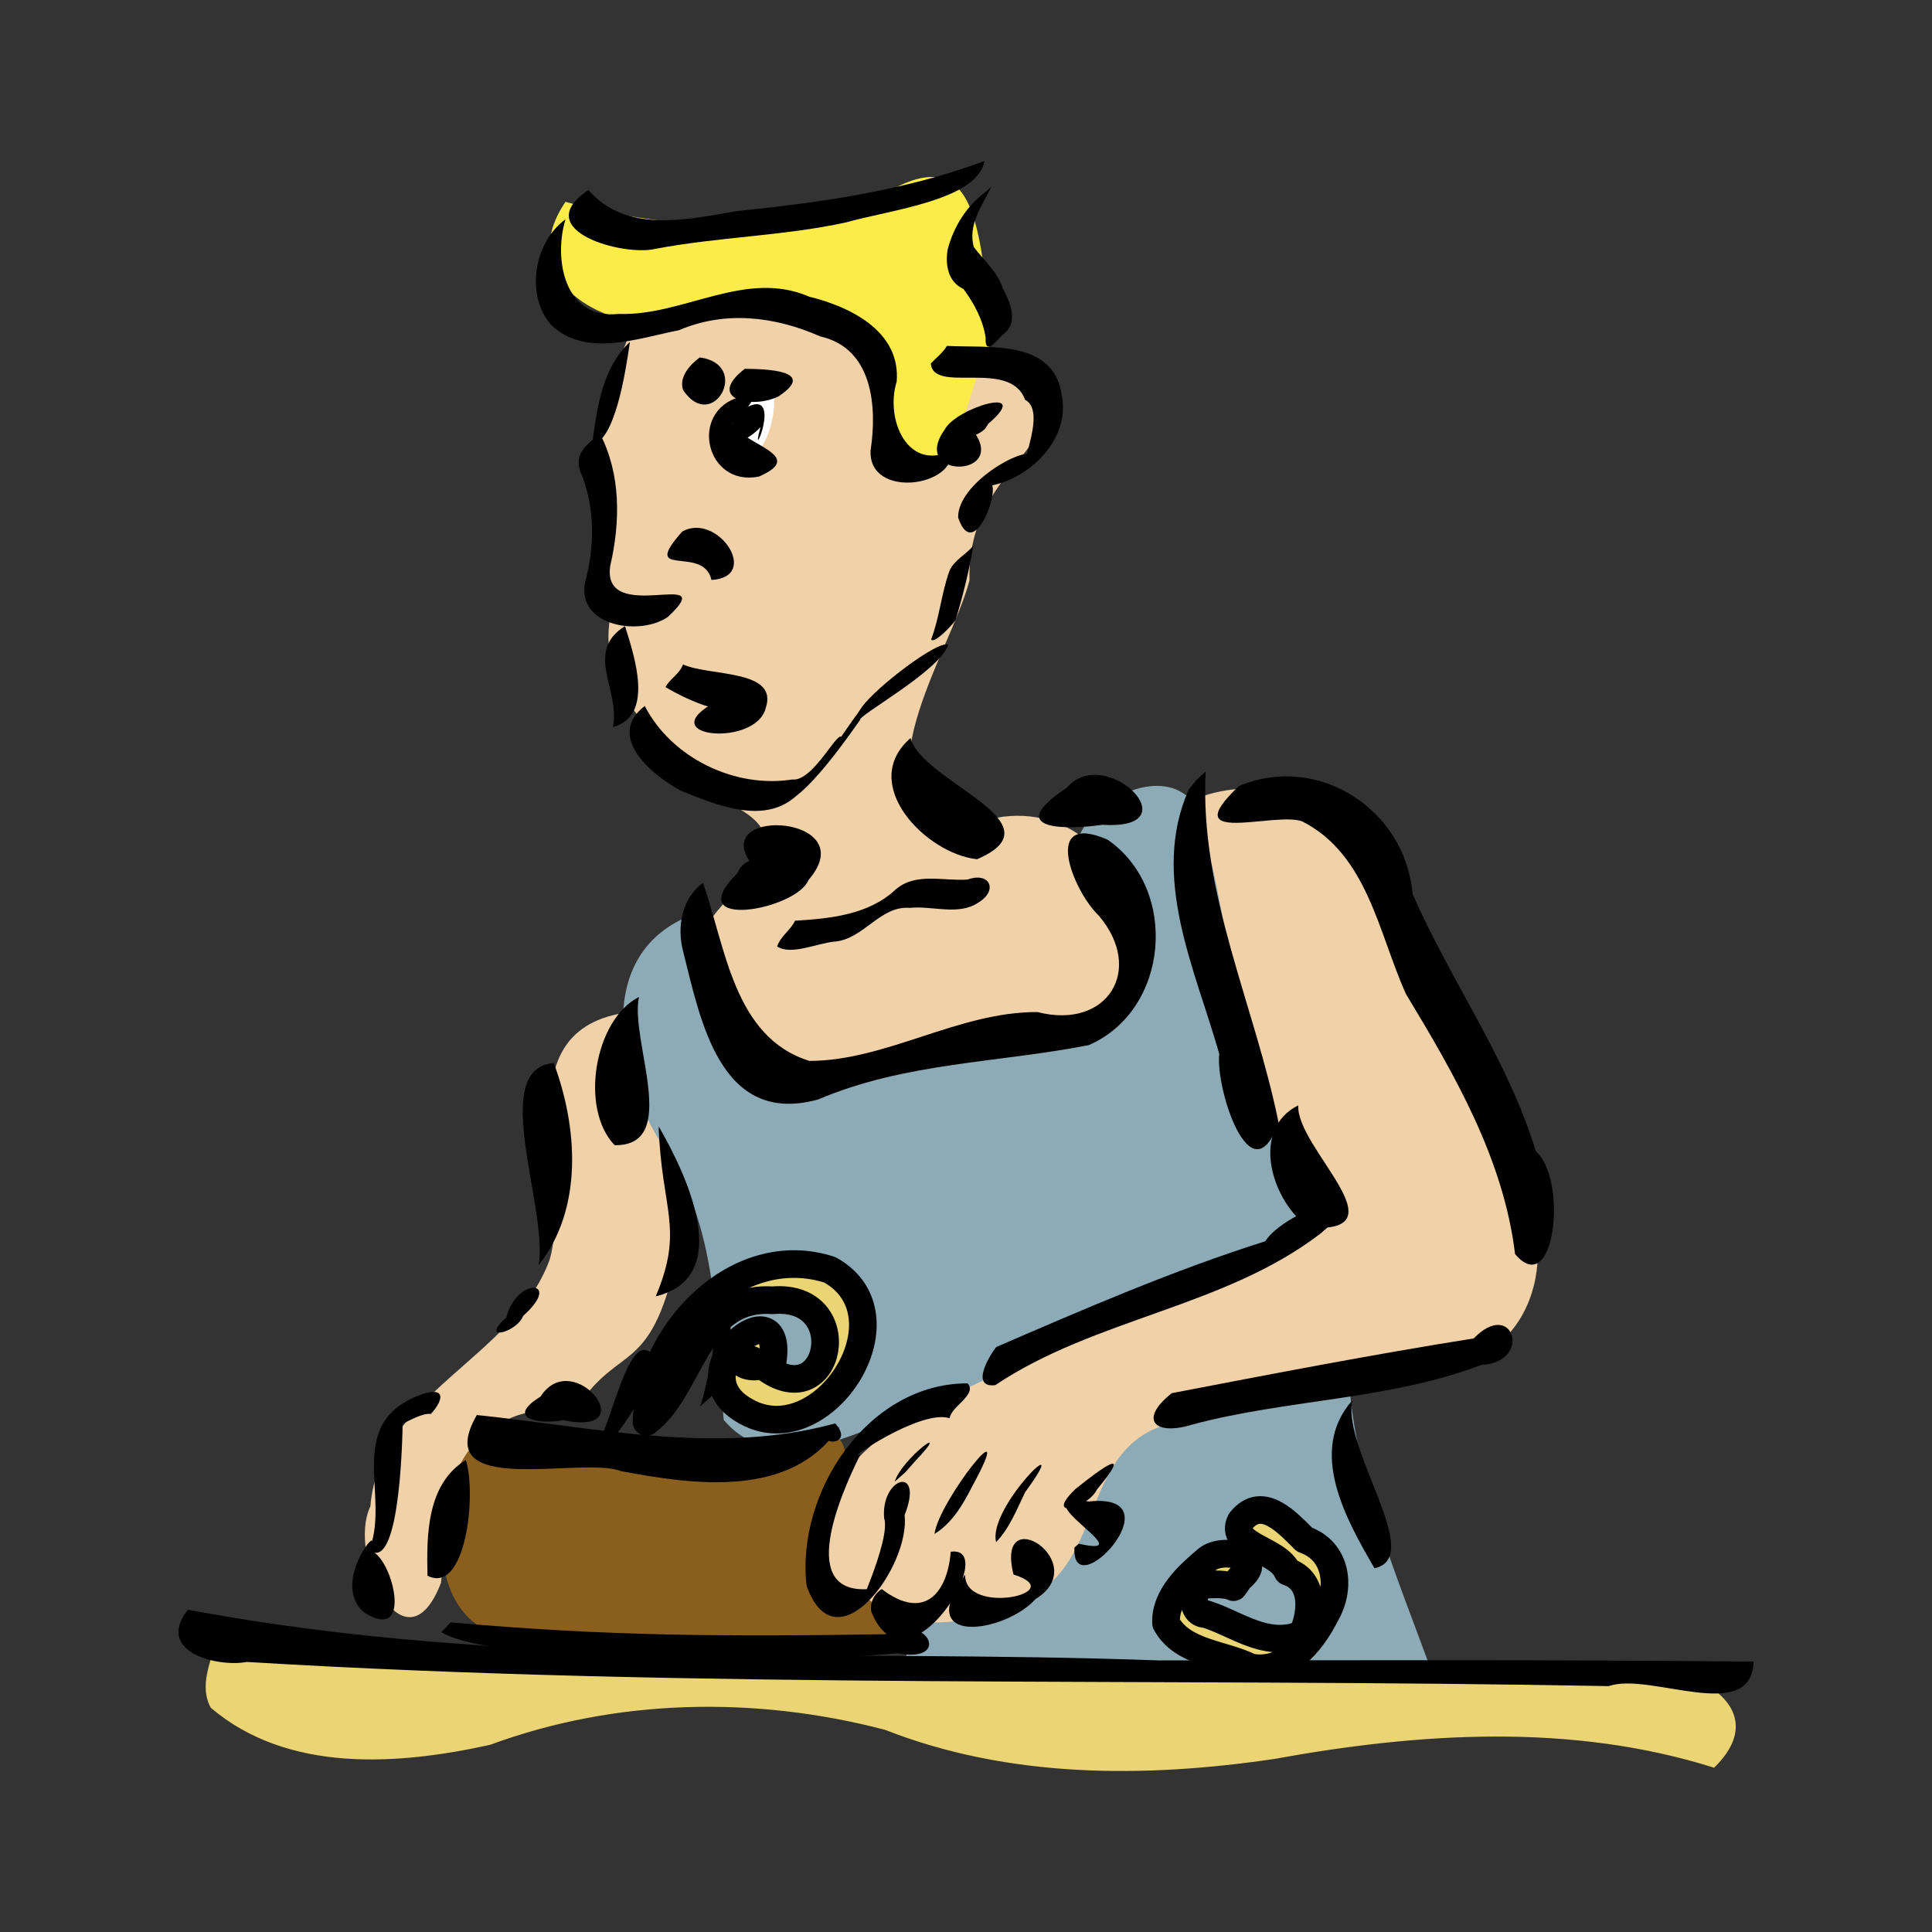 <svg:svg xmlns:dc="http://purl.org/dc/elements/1.1/" xmlns:ns1="http://sodipodi.sourceforge.net/DTD/sodipodi-0.dtd" xmlns:ns2="http://www.inkscape.org/namespaces/inkscape" xmlns:ns4="http://creativecommons.org/ns#" xmlns:rdf="http://www.w3.org/1999/02/22-rdf-syntax-ns#" xmlns:svg="http://www.w3.org/2000/svg" height="699.148" id="svg2" version="1.0" viewBox="-64.573 -58.262 699.148 699.148" width="699.148" ns1:docname="&#233;b&#233;niste.svg" ns1:version="0.32" ns2:output_extension="org.inkscape.output.svg.inkscape" ns2:version="0.46">
  <svg:rect x="-64.573" y="-58.262" width="699.148" height="699.148" fill="#333333" stroke="none"/>
  <ns1:namedview bordercolor="#666666" borderopacity="1.0" id="base" pagecolor="#ffffff" showgrid="false" ns2:current-layer="layer2" ns2:cx="259.59038" ns2:cy="268.59413" ns2:document-units="px" ns2:pageopacity="0.0" ns2:pageshadow="2" ns2:window-height="1130" ns2:window-width="1600" ns2:window-x="0" ns2:window-y="24" ns2:zoom="0.98994949" />
  <svg:g id="layer2" transform="translate(-24.223 -49.725)" ns2:groupmode="layer" ns2:label="couleur">
    <svg:path d="m189.29 108.08c-14.78 33.44-20.63 72.38-8.99 107.68-4.67 32.25 26.98 50.23 47.39 68.71 33.48 20.07-39.73 40.1-5.3 63.87 2.97 42.02 49.25 32.74 75.75 22.9 29.37 0.4 84.57-9.14 67.74-50.09-3.99-31.41-35.46-42.57-59.91-28.44-38.2-13.86-2.48-64.39 4.52-91.23-1.06-43.87 43.23-48.79 22.37-78.07-53.06-5.83-16.48 45.29-48.37 30.14-3.77-31.91-31.95-60.098-68.24-50.16-8.91 2.05-17.7 4.81-26.96 4.69z" id="path3089" style="fill-rule:evenodd;fill:#f1d1a7" ns1:nodetypes="cccccccccccc" />
    <svg:path d="m185 358.08c-43.9 7.67-17.97 60.58-26.49 89.37-13.21 35.88-61.381 47.83-64.826 89.13-8.653 18.03 12.646 61.28 25.556 27.66 2.49-28.22 9.4-70.33 47.44-60.6 15.18-25.25 26.15-14.43 35.6-48.05 14.81-28.52-3.95-59.53-13.14-86.87-1.38-3.54-2.76-7.09-4.14-10.64z" id="path3863" style="fill-rule:evenodd;fill:#f1d1a7" ns1:nodetypes="cccccccc" />
    <svg:path d="m447.86 491.65c2.75 36.69 17.53 70.84 30 105-63.57 1.19-127.15 2.38-190.72 3.57-1.83-37.08 37.76-53.26 55.59-80.22 29.64-24.56 70.8-16.4 105.13-28.35z" id="path3875" style="fill-rule:evenodd;fill:#8daab7" />
    <svg:path d="m391.43 280.93c5.99 49.11 15.59 100.36 46.05 140.78-4.76 36.55-54.07 28.58-77.19 48.35-35.47 15.51-76.67 27.95-100.05 60.79-19.94 39.87 33.79 58.37 62.97 41.51 37.34-7.53 25.06-54.09 57.12-64.93 32.25-14.95 68.81-14.36 103-20.77 34.98-7.19 41.37-48.27 22.16-73.68-16.83-40.07-31.6-81.06-51.2-119.9-16.93-14.3-41.85-21.25-62.86-12.15z" id="path3865" style="fill-rule:evenodd;fill:#f1d1a7" />
    <svg:path d="m207.14 323.79c-33.66 15.55-23.13 60.94-5.68 85.16 18.38 29.24 17.15 63.92 20.08 96.34 22.47 26.22 61.25-3.7 87.74-11.34 36.49-17.11 71.47-38.41 110.3-49.61 30.83-14.93-1.21-38.46-5.81-58.68-8.06-29.08-9.49-59.84-17.5-88.76-2.86-48.6-76.71-0.87-35.38 21.87 26.85 31.51-17.92 56.81-46.91 52.56-29.39 5.81-76.84 24.38-88.92-15.76-5.52-10.83-10.32-22.18-17.92-31.78z" id="path3867" style="fill-rule:evenodd;fill:#8daab7" />
    <svg:path d="m37.857 585.22c164.42 14.94 329.68 8.56 494.51 12.6 20.8-12.12 75.69 5.96 47.58 33.34-51.63-16.29-106.64-12.72-159.15-3.17-47 6.94-96.08 7.05-140.87-10.54-46.92-12.29-97.32-11.4-142.96 5.44-33.43 7.36-73.149 10.27-101.03-13.41-4.321-7.86-0.01-16.48 1.917-24.26z" id="path3877" style="fill-rule:evenodd;fill:#ead473" />
    <svg:path d="m130.71 514.51c-17.71 21.44-16.82 71.57 19.64 69.55 31.03-1.43 62.57 2.18 93.84 0.35 14.27-2.01 55.95 6.82 28.54-15.23-37.4-4.03 20.21-68.92-26.24-58.52-38.28 3.27-77.25 2.24-115.78 3.85z" id="path3879" style="fill-rule:evenodd;fill:#8a5e1d" />
    <svg:path d="m164.29 64.505c-24.32 35.765 35.01 56.645 59.48 36.415 33.3-7.159 60.59 25.33 60.2 54.89 28.23 11.95 24.15-31.97 36.85-42.88-8.35-20.349-1.63-71.665-36.95-53.64-36.83 17.918-80.82 15.869-119.58 5.215z" id="path3881" style="fill-rule:evenodd;fill:#fbec4a" ns1:nodetypes="cccccc" />
    <svg:path d="m225.71 134.51c27.73-25.34 7.28 48.71 0.01 9.45-0.01-3.15-0.01-6.3-0.01-9.45z" id="path3884" style="fill-rule:evenodd;fill:#ffffff" />
  </svg:g>
  <svg:g id="layer1" transform="translate(-24.223 -49.725)" ns2:groupmode="layer" ns2:label="Calque 1">
    <svg:path d="m27.658 573.98c116 21.89 234.21 14.07 351.34 18.35 71.74-0.02 143.48-0.32 215.23 0.44-0.7 22.99-37.68 3.59-52.35 8.86-164.32-3.07-328.81 1.16-492.98-8.75-10.012 2-33.438-3.39-21.242-18.9z" id="path2387" style="fill:#000000" />
    <svg:path d="m132.2 503.53c42.9 4.45 87.02 14.75 129.68 3.04 8.41 9.28-11.51 7.86 1.58 1.26-17.36 26.06-52.66 20.97-79.1 16-13.98-5.61-69.71 10.29-52.16-20.3z" id="path2395" style="fill:#000000" />
    <svg:path d="m128.22 519.8c3.99 12.66-0.07 48.9-13.87 41.88-0.34-14.7-0.3-33.15 13.87-41.88z" id="path2397" style="fill:#000000" />
    <svg:path d="m172.23 520.35c8.79-8.24 14.41-52.99 25.18-36.89-5.44 13.93-12.72 27.99-25.18 36.89z" id="path2399" style="fill:#000000" />
    <svg:path d="m142.88 468.25c3.68-14.8 20.73-13.72 6.1-0.61-2.39 6.2-16.11 9.45-6.1 0.61z" id="path2405" style="fill:#000000" />
    <svg:path d="m154.63 449.23c3.25-21.35-18.19-71.16 5.43-73.06 8.63 23.23 10.74 52.5-5.43 73.06z" id="path2407" style="fill:#000000" />
    <svg:path d="m320.19 478.91c32-13.84 64.07-27.75 97.35-38.27 6.95-11.25 45.6-24.35 19.98-2.79-34.98 26.79-81.35 30.55-117.7 54.86-9.22 1.12-2.08-10.84 0.37-13.8z" id="path2411" style="fill:#000000" />
    <svg:path d="m214.06 310.93c8.14 23.22 11.13 55.98 38.53 64.46 28.04-0.11 53.8-17.78 82.49-17.69 25.31 6.51 38.88-15.32 22.16-34.94-9.34-8.85-20.92-38.06 3.27-27.41 25.86 17.95 22.29 61.68-6.87 74.32-32.81 6.44-66.44 6.25-97.93 19.67-35.53 9.75-42.53-28.63-48.88-53.72-2.27-8.85-0.49-18.98 7.23-24.69z" id="path2415" style="fill:#000000" />
    <svg:path d="m345.7 276.53c13.89-16.3 45.92 15.49 12.84 13.4-11.91 1.77-36.73 2.48-12.84-13.4z" id="path2417" style="fill:#000000" />
    <svg:path d="m395.96 270.65c-2.32 44.08 17.81 84.71 26.37 127.07-10 27.88-22.92-12.53-21.45-24.86-8.68-30.62-25.01-63.91-11.11-95.56l2.83-3.57 3.36-3.08z" id="path2419" style="fill:#000000" />
    <svg:path d="m190.88 352.24c-3.4 15.79 15.31 53.99-8.8 53.64-12.78-13.21-7.3-45.45 8.8-53.64z" id="path2423" style="fill:#000000" />
    <svg:path d="m226.46 307.49c6.44-14.43 28.32 9.21 7.93-0.12-24.19-24.69 39.17-22.08 17.84 2.53-4.3 10.91-46.87 18.56-25.77-2.41z" id="path2427" style="fill:#000000" />
    <svg:path d="m289.15 258.56c4.21 15.96 54.85 30.59 24.1 43.83-18.44-1.87-43.21-27.23-24.1-43.83z" id="path2429" style="fill:#000000" />
    <svg:path d="m407.99 275.92c28.76-12.11 60.31 8.66 62.83 39.04 13.82 31.55 34.6 60.07 44.62 93.16 11.73 10.25 6.81 54.02-7.52 37.17-4.15-34.46-21.93-65.04-39.47-94.1-9.93-21.92-13.88-50.4-37.5-62.46-9.7-3.77-46.38 9.36-22.96-12.81z" id="path2531" style="fill:#000000" />
    <svg:path d="m383.67 495.62c36.36-6.97 72.71-14.01 109.29-19.81 14.28-14.79 21.47 8.59 2.76 9.6-33.52 12.71-70.11 12.36-104.54 21.55-13.4 4.21-19.81-1.52-7.51-11.34z" id="path2533" style="fill:#000000" />
    <svg:path d="m429.47 391.46c-0.93 15.34 38.42 46.46 4.05 44.25-13.4-8.79-21.87-35.41-4.05-44.25z" id="path2535" style="fill:#000000" />
    <svg:path d="m303.31 504.7c-10.4-3.49-38.63 15.99-32.3 13.08-8.23 16.49-22.16 50.22 2.65 48.76-6.47 13.41 8.68-17.98 5.93-25.72-1.18-15.02 14.64-19.33 7.41-1.07 2.17 18.43-24.83 55.61-35.47 25.55-3.86-33.92 22.31-73.32 58.3-73.23 3.56 4.15-6.11 8.4-6.52 12.63z" id="path2561" style="fill:#000000" />
    <svg:path d="m283.42 527.64c2.63-8.48 21.87-22.64 7.31-7.31l-3.42 3.88-3.89 3.43z" id="path2567" style="fill:#000000" />
    <svg:path d="m278.74 566.52c15.37 11.71 23.76 1.44 24.96-13.5 18.29-2.68-15.57 53.64-28.7 21.83-0.73-3.31 1.01-6.63 3.74-8.33z" id="path2603" style="fill:#000000" />
    <svg:path d="m297.83 546.55c1.5-11.98 30.87-48.78 13.67-17.28-3.31 6.55-7.23 13.33-13.67 17.28z" id="path2605" style="fill:#000000" />
    <svg:path d="m308.91 561.31c-0.33 15.06 38.54 6.59 17.5-0.08-6.83-27.47 29.15-4.13 7.97 8.9-10.9 12.22-44.66 17.42-25.47-8.82z" id="path2607" style="fill:#000000" />
    <svg:path d="m320.12 549.52c-3.22-12.73 29.3-43.73 10.54-18.12-3.09 6.26-5.6 13.02-10.54 18.12z" id="path2609" style="fill:#000000" />
    <svg:path d="m350.06 550.1c24.6 5.63-23.1-18.72 3.7-15.3 32.36-3.32-6.52 38.7-5.29 16.65l1.08-0.91 0.51-0.44z" id="path2631" style="fill:#000000" />
    <svg:path d="m348.8 530.33c10.19-8.22 21.02-15.8 7.8 0.17-3.33 6.82-19.46 11.09-7.8-0.17z" id="path2633" style="fill:#000000" />
    <svg:path d="m115.53 503.16c-5.4-1-21.181 11.76-10.11 0.6-0.16 15.19-1.85 55.35-11.749 48.95 7.589 1.36 16.189 33.74-2.136 22.35-12.817-10.59 6.857-33.81 2.018-23.52 7.207-19.35-9.584-45.21 18.727-55.52 9.66-3.09 7.18 3.03 3.25 7.14z" id="path2735" style="fill:#000000" />
    <svg:path d="m198 399.07c10.19 17.56 27.68 54.47-1.06 61.52 10.39-24.53 2.1-31.12 1.06-61.52z" id="path2745" style="fill:#000000" ns1:nodetypes="ccc" />
    <svg:path d="m155.26 496.86c11.8-18.44 37.95 14.78 8.07 8.51-6.86 1.58-21.81-0.03-8.07-8.51z" id="path2749" style="fill:#000000" />
    <svg:path d="m448.99 498.28c-3.55 18.07 26.47 56.82 8.06 60.69-10.16-17.46-24.31-42.35-8.06-60.69z" id="path2751" style="fill:#000000" />
    <svg:path d="m122.73 578.56c57.14 5.1 101.54 5.19 157.81 4.28 14.52-8.13 23.88 10.65 3.89 6.92-32.55 2.99-60.78 0-93.95 1.78-20.33-3-56.62-1.21-71.1-9.4l3.35-3.58z" id="path2857" style="fill:#000000" ns1:nodetypes="ccccccc" />
    <svg:path d="m406.04 565.82c-4.93-2.38-17.06 0.16-17.02 0.15 5.63-6.91-1.11 9.48 7.09 9.62 10.02 3.17 19.33 10.47 30.35 8.55 4.41-0.61 10.6-5.47 4.09-0.44 3.75-7.6 5.33-20.11-4.96-23.51-3.32-8.14-21.41-9.24-16.97-18.28 7.8-9.9 17.19 0.92 23.1 6.7 11.71 4.1 13.4 17.32 7.65 27.11-5.07 10.14-14.46 21.53-27.2 19.13-10.03-5.05-24.64-5.07-30.55-15.98-0.45-9.75 8.19-17.45 14.96-23.17 5.71-4.56 21.68-0.92 11.62 7l-1.06 1.57-1.1 1.55z" id="path2868" style="stroke-linejoin:round;stroke:#000000;stroke-linecap:round;stroke-width:10;fill:#ead473" />
    <svg:path d="m247.36 324.65c12.69-0.77 26.67-2.13 36.37-11.27 7.31-6.36 17.37-2.97 26.08-3.63 8.07-2.91 11.08 3.93 4.02 8.24-7.16 4.99-16.77 1.15-24.96 2.01-10.9-0.85-16.75 11.56-27.52 12.24-6.28 0.66-15.48 5.01-20.45 1.73 1.17-3.7 4.84-5.9 6.46-9.32z" id="path2876" style="fill:#000000" />
    <svg:path d="m192.97 246.94c9.72 18.85 32.65 29.88 53.36 26.6 7.85 1.01 17.49-20.06 17.96-14.64-6.77 7.85 7.25-11.33 4.46-7.61 7.8-10.02-3.5 5.17 2.75-3.89 5.12-7.26 27.76-24.49 31.29-22.62-3.14 9.67-33.46 25.95-31.92 27.36 2.09-3.53-12.88 19.64-23.05 27.32-11.75 10.69-29.09 3.22-41.69-1.81-10.5-5.57-27.45-19.72-13.16-30.71z" id="path2889" style="fill:#000000" ns1:nodetypes="ccccccccccc" />
    <svg:path d="m206.82 231.91c9.58 4.37 34.68 1.66 29.93 15.76-3.49 14.12-40.15 10.75-19.63-1.34 4.33 0.94 18.09-3.19 17.7-0.17-8.79 7.33-27.14-1.73-34.34-6.05 1.64-3.08 5.19-4.84 6.34-8.2z" id="path2891" style="fill:#000000" />
    <svg:path d="m176.71 148.31c7.72 14.87 7.43 32.09 3.77 47.93-3.27 22.11 40.53-0.02 20.92 18.43-10.04 7.05-32.93 3.56-30.06-12.29 3.63-13.57 3.75-27.62-1.84-40.69-2.03-6.75 3.23-9.65 7.21-13.38z" id="path2893" style="fill:#000000" />
    <svg:path d="m206.53 183.82c12.73-7.18 28.69 16.46 10.58 17.52-2.81-12.98-26.27 0.15-10.58-17.52z" id="path2895" style="fill:#000000" />
    <svg:path d="m185.82 218.03c3.49 11.12 10.66 32.53-4.37 36.53 2.8-13.25-10.54-27.16 4.37-36.53z" id="path2915" style="fill:#000000" />
    <svg:path d="m302.31 116.64c14.81 0.8 38.6-2.49 41.5 17.58 3.64 16.63-12.8 31.9-28.15 33.35 9.03-8.37-2.74 30.3-9.28 11.21-0.32-12.3 23.43-25.83 27.2-22.69-8.1 9.48 5.9-15.36-2.96-19.93-5.47-15.07-33.31-1.92-34.11-13.18 1.95-2.09 4.34-3.82 5.8-6.34z" id="path2919" style="fill:#000000" />
    <svg:path d="m316.13 146.63c-7.19 6.96-18.96-1.43-5.03-0.24 14.99 18.16-22.78 18.83-9.52 0.44 4.09-7.84 32.31-16.25 15.77-2.07l-1.22 1.87z" id="path2969" style="fill:#000000" />
    <svg:path d="m226.79 143.34c-8.84 7.46-7.58-5.68-2.73 0.75 3.85 8.43 28.33 11.9 10.24 19.83-19.25 3.87-25.57-23.68-6.81-28.85 10.52-3.67 0.79 5.42-0.7 8.27z" id="path2975" style="fill:#000000" />
    <svg:path d="m229.16 124.93c7.38 0.06 26.5 0.48 12.26 9.94-9.24 4.74-26.67 1.19-12.26-9.94z" id="path2981" style="fill:#000000" />
    <svg:path d="m229.2 139.24c14.78-8.52 1.2 22.64 5.67 6.8-9.96 10.29-16.51 3.08-5.67-6.8z" id="path2985" style="fill:#000000" />
    <svg:path d="m212.87 120.81c18.86 2.53 4.6 27.78-6.04 11.77-1.55-4.78 2.56-9.16 6.04-11.77z" id="path2987" style="fill:#000000" />
    <svg:path d="m164.29 70.813c-4.39 14.54-0.38 36.397 19.28 34.247 23.29 0.86 45.85-16.286 68.88-6.244 14.85 3.624 33.18 12.534 31.69 30.724-4.27 13.78 4.03 32.8 19.86 24.97 1.36 13.31-30.21 17.49-29.3-0.05 2.4-15.79 0.82-36.98-18.2-41.25-16.32-7.2-34.35-9.46-51.18-2.24-14.76 2.87-33.63 10.04-46.19-1.88-9.53-10.879-6.19-30.024 5.16-38.277z" id="path3056" style="fill:#000000" />
    <svg:path d="m172.6 60.216c13.57 15.776 35.74 10.75 53.55 7.647 30.44-3.088 60.97-7.394 89.76-18.138-2.62 14.225-33.92 17.64-50.16 22.236-22.69 4.934-46.08 5.217-68.87 9.543-11.42 2.862-46.2-6.62-24.28-21.288z" id="path3058" style="fill:#000000" />
    <svg:path d="m318.45 58.956c-3.36 6.797-8.67 13.951-6.38 21.933 3.65 4.881 8.45 8.756 10.42 14.824 2.57 4.837 5.87 12.157 0.58 16.397-2.41 1.96-7.04 8.82-6.74 1.52-0.95-6.36-4.2-12.47-8.03-17.606-5.58-2.491-6.67-8.814-5.69-14.351 2.16-8.173 6.87-15.788 13.76-20.787l1.05-0.951 1.03-0.979z" id="path3060" style="fill:#000000" />
    <svg:path d="m311.91 188.86c-1.55 9.1-3.78 18.17-6.45 26.95-1.78 2.61-7.98 8.79-8.85 7.04 3.06-8.03 3.73-16.75 6.62-24.79 1.76-4.04 6.03-5.85 8.68-9.2z" id="path3062" style="fill:#000000" />
    <svg:path d="m187.6 115.18c-1.67 11.84-5.56 35.87-13.7 37.19 1.86-13.29 3.46-27.33 13.7-37.19z" id="path3066" style="fill:#000000" />
    <svg:path d="m219.92 452.31c1.12 5.68 4.24 10.94 3.89 16.86 1.02 7.27-1.71 14.24-3 21.28-0.46 4.66-4.91 7.04-7.85 10.08 1.21-3.21 2.38-8.8 3.26-13.03 1.37-4.25 1.75-8.68 1.19-13.11 0.37-4.54-2.07-8.54-2.91-12.86-2.41-3.89 3.45-5.97 5.07-8.85l0.35-0.37z" id="path3869" style="fill:#000000" />
    <svg:path d="m193.59 506.01c0.85-32.09 32.87-65.93 66.37-55.02 30.38 16.85-3.55 68.33-31.56 50.52-23.32-14.19 15.28-45.54 10.84-17.27-12.76 6.29-16.86-7.1-3.16 1.72 24.3 18.59 33.17-26.6 3.05-23.95-27.58-1.81-29.36 31.99-45.54 44z" id="path2401" style="stroke-linejoin:round;stroke:#000000;stroke-linecap:round;stroke-width:10;fill:#ead473" />
  </svg:g>
</svg:svg>